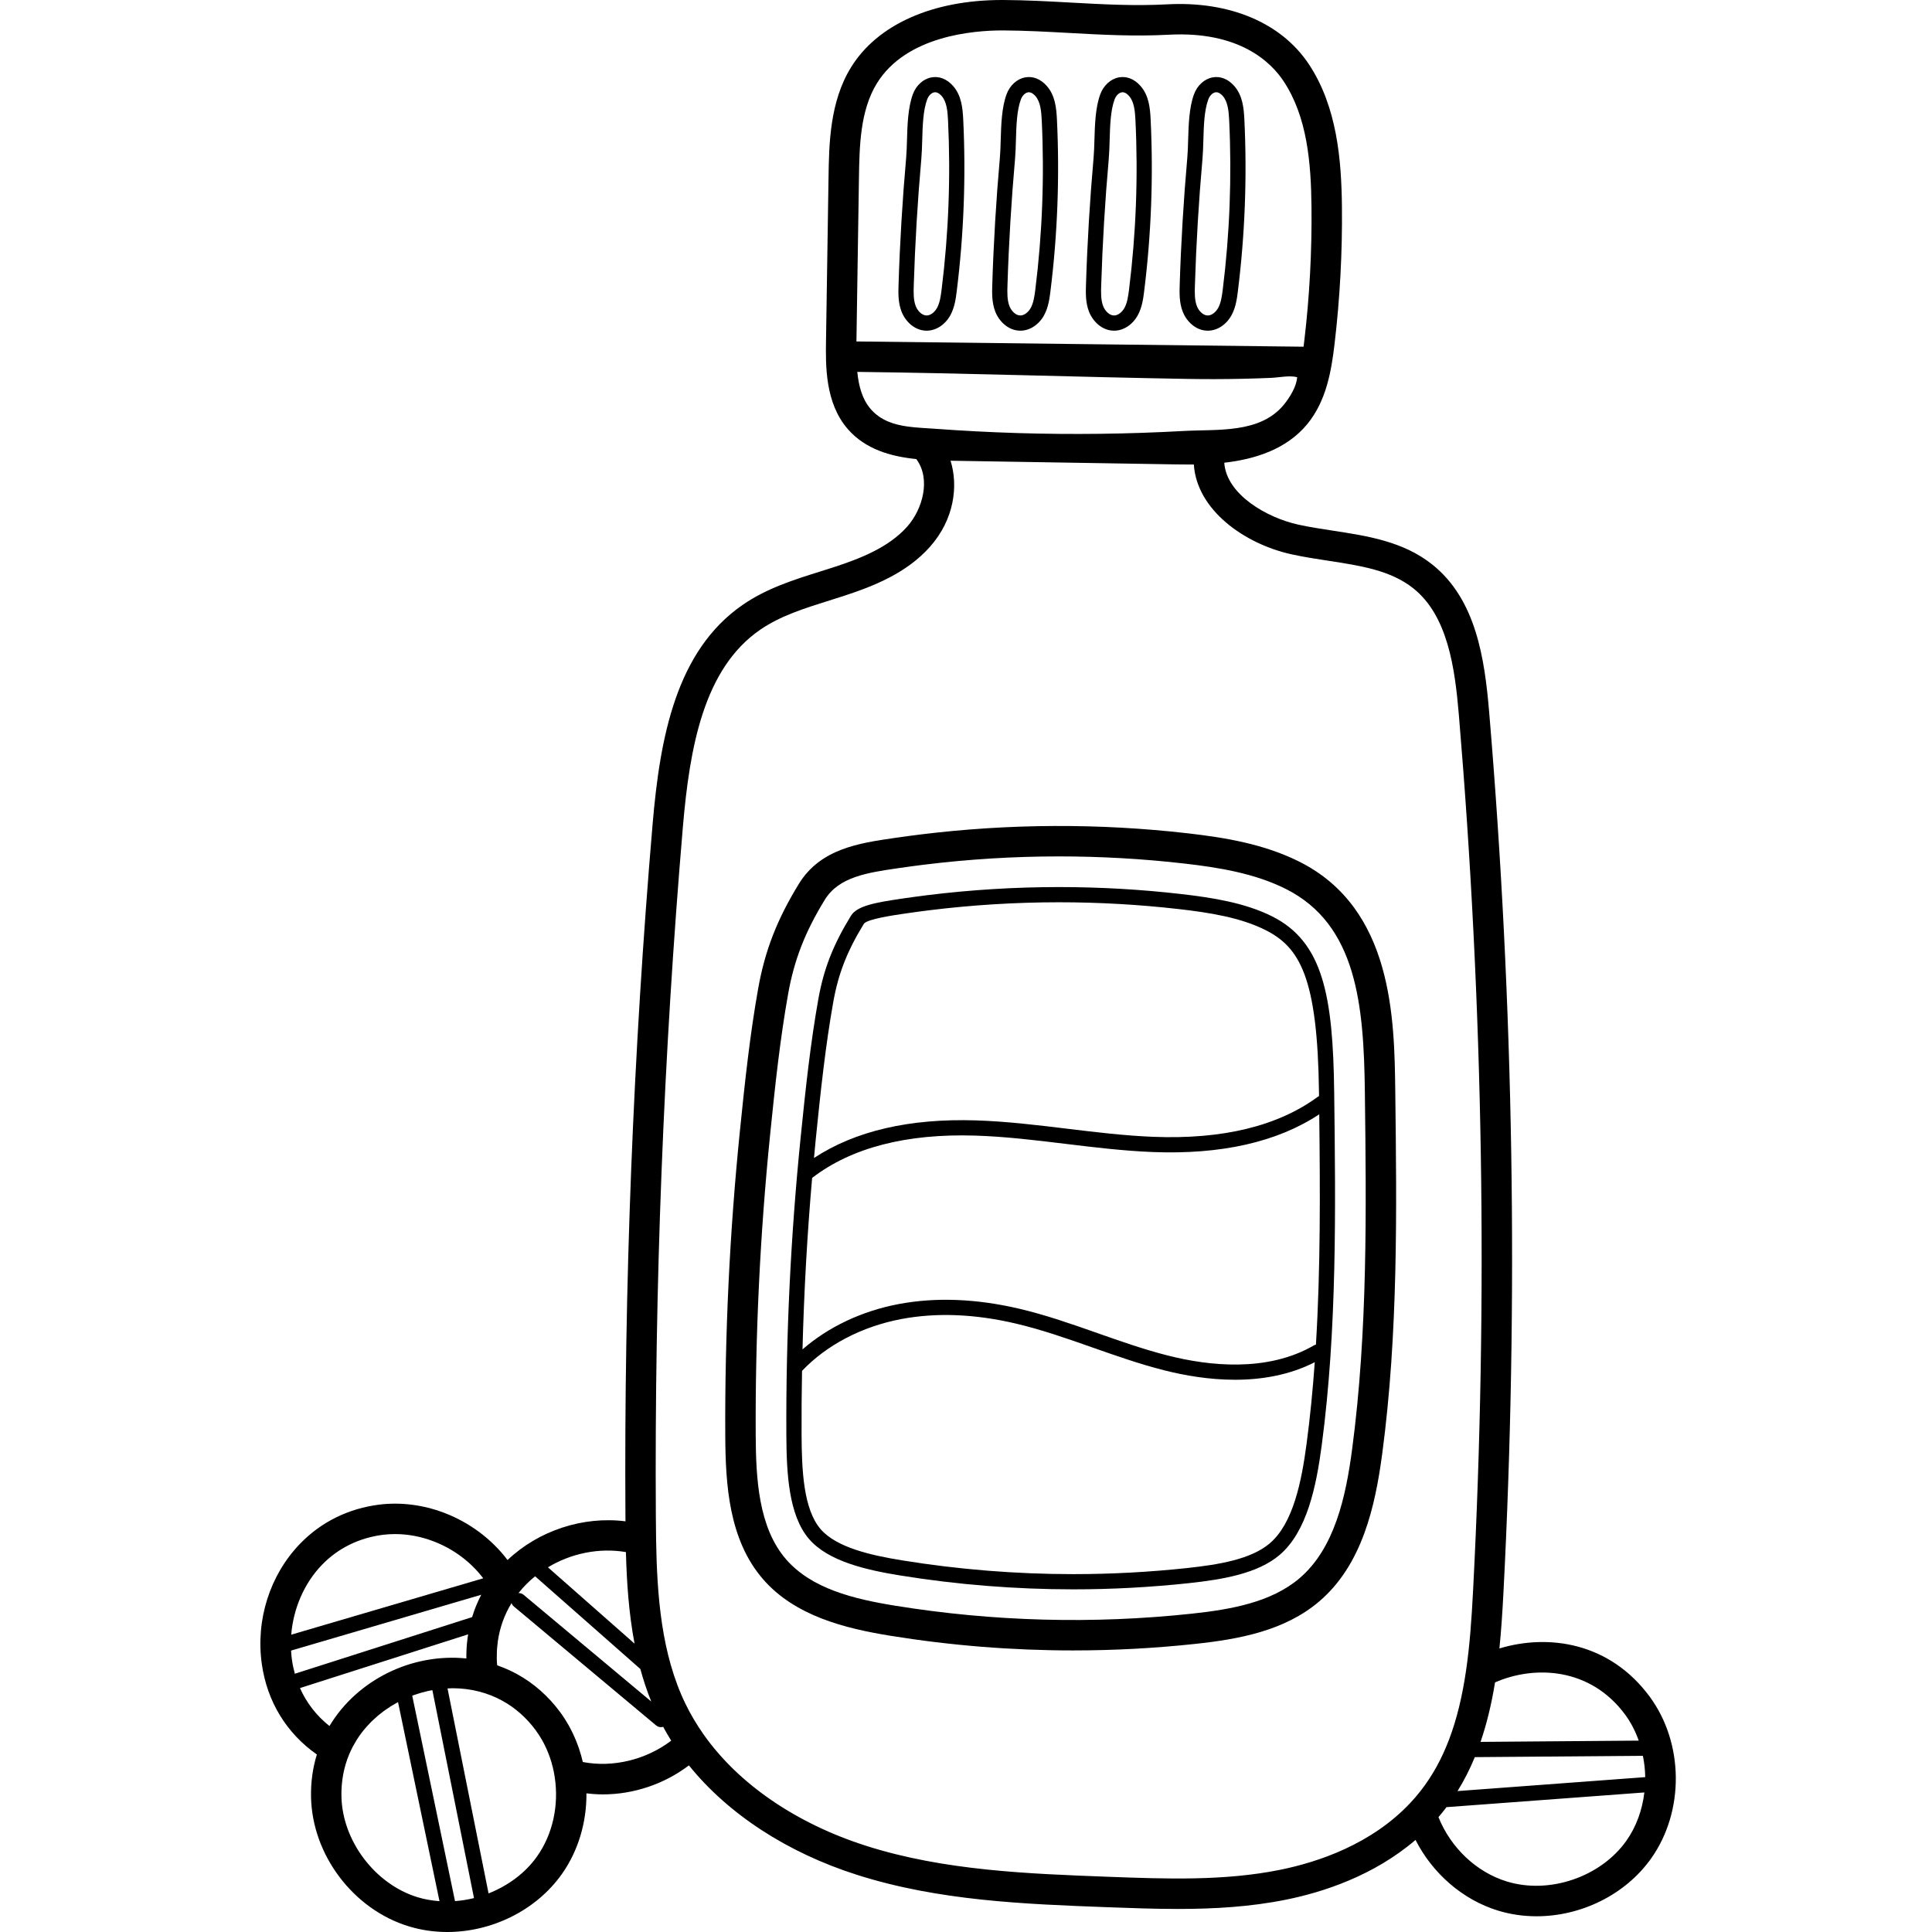 <svg xmlns="http://www.w3.org/2000/svg" height="512pt" version="1.1" viewBox="-69 0 512 512.003" width="512pt">
<g id="surface1">
<path d="M 275.371 228.371 C 265.969 223.656 255.602 221.965 245.805 220.84 C 222.242 218.141 198.352 218.25 174.793 221.164 C 172.66 221.426 170.504 221.719 168.391 222.027 L 167.828 222.105 C 158.734 223.43 148.426 224.926 142.727 234.203 C 136.949 243.602 133.723 251.898 131.93 261.938 C 129.746 274.203 128.434 286.379 127.066 299.879 C 124.367 326.531 123.07 353.613 123.203 380.375 C 123.27 393.316 124.105 408.008 133.219 418.512 C 141.688 428.27 155.008 431.559 166.918 433.488 C 182.957 436.086 199.164 437.383 215.383 437.383 C 226.184 437.383 236.992 436.809 247.754 435.652 C 259.41 434.402 271.453 432.176 280.562 424.434 C 292.02 414.703 295.457 399.148 297.309 385.215 C 301.551 353.305 301.148 320.758 300.762 289.281 C 300.527 269.984 300.164 240.816 275.371 228.371 Z M 289.316 384.152 C 287.668 396.566 284.719 410.328 275.344 418.289 C 267.895 424.617 257.27 426.523 246.895 427.637 C 220.691 430.449 194.219 429.738 168.207 425.527 C 157.195 423.746 146.074 421.02 139.309 413.227 C 132.004 404.805 131.328 391.832 131.27 380.336 C 131.133 353.855 132.422 327.062 135.09 300.691 C 136.441 287.355 137.734 275.344 139.871 263.355 C 141.473 254.367 144.379 246.914 149.594 238.426 C 153.32 232.363 160.934 231.258 168.988 230.086 L 169.555 230.004 C 171.613 229.703 173.707 229.422 175.785 229.164 C 187.688 227.695 199.676 226.957 211.66 226.957 C 222.762 226.957 233.863 227.59 244.887 228.852 C 253.949 229.891 263.473 231.426 271.754 235.578 C 290.602 245.039 292.418 266.426 292.703 289.383 C 293.086 320.57 293.48 352.82 289.316 384.152 Z M 289.316 384.152 " style=" stroke:none;fill-rule:nonzero;fill:rgb(0%,0%,0%);fill-opacity:1;" />
<path d="M 268.109 242.84 C 260.961 239.254 252.281 237.879 243.961 236.926 C 233.289 235.699 222.422 235.082 211.656 235.082 C 200.035 235.082 188.305 235.805 176.785 237.227 C 174.762 237.48 172.742 237.75 170.723 238.043 L 170.152 238.129 C 162.965 239.172 158.129 240.055 156.516 242.68 C 151.805 250.348 149.297 256.754 147.867 264.781 C 145.781 276.488 144.504 288.344 143.172 301.512 C 140.531 327.594 139.258 354.098 139.391 380.293 C 139.445 390.336 139.957 401.578 145.445 407.902 C 150.527 413.758 160.457 416.043 169.504 417.508 C 184.613 419.953 200.055 421.195 215.406 421.195 L 215.41 421.195 C 225.609 421.195 235.91 420.645 246.023 419.559 C 255.109 418.582 264.309 417.004 270.086 412.098 C 277.359 405.922 279.816 393.965 281.262 383.082 C 285.348 352.328 284.957 320.379 284.574 289.48 C 284.262 263.871 281.629 249.625 268.109 242.84 Z M 279.734 356.344 C 279.547 356.387 279.363 356.449 279.188 356.551 C 266.805 363.73 251.332 361.98 240.531 359.242 C 234.242 357.652 227.973 355.445 221.906 353.312 C 215.18 350.945 208.223 348.496 201.113 346.828 C 189.703 344.152 178.93 343.738 169.109 345.602 C 159.375 347.445 150.5 351.66 143.672 357.609 C 144.062 342.445 144.906 327.25 146.223 312.16 C 156.645 304.141 171.215 300.367 189.539 300.949 C 197.48 301.203 205.551 302.184 213.359 303.133 C 220.895 304.047 228.688 304.992 236.438 305.301 C 254.656 306.02 269.5 302.656 280.613 295.305 C 280.852 315.488 280.969 336.055 279.734 356.344 Z M 151.836 265.488 C 153.172 257.992 155.523 251.996 159.949 244.801 C 160.867 243.551 167.781 242.547 170.738 242.117 L 171.305 242.035 C 173.297 241.742 175.285 241.477 177.281 241.23 C 188.637 239.824 200.203 239.113 211.66 239.113 C 222.27 239.113 232.984 239.723 243.504 240.93 C 251.453 241.84 259.715 243.141 266.301 246.445 C 275.453 251.035 280.168 258.961 280.547 289.531 C 280.551 289.844 280.555 290.156 280.559 290.469 C 280.445 290.523 280.336 290.586 280.23 290.664 C 269.676 298.43 255 302.004 236.602 301.27 C 229.012 300.969 221.305 300.031 213.848 299.129 C 205.953 298.168 197.789 297.176 189.668 296.918 C 172.027 296.352 157.609 299.715 146.715 306.883 C 146.871 305.23 147.016 303.57 147.184 301.918 C 148.508 288.828 149.777 277.059 151.836 265.488 Z M 267.477 409.023 C 262.531 413.227 254.039 414.645 245.594 415.551 C 235.625 416.621 225.469 417.164 215.41 417.164 L 215.406 417.164 C 200.273 417.164 185.047 415.941 170.152 413.527 C 161.82 412.18 152.73 410.141 148.492 405.262 C 143.91 399.977 143.473 389.594 143.426 380.273 C 143.395 374.625 143.445 368.965 143.547 363.297 C 143.551 363.293 143.551 363.293 143.551 363.293 C 150.086 356.414 159.43 351.539 169.859 349.562 C 179.129 347.809 189.332 348.207 200.191 350.758 C 207.09 352.371 213.941 354.785 220.57 357.117 C 226.719 359.277 233.078 361.516 239.539 363.152 C 244.953 364.523 251.477 365.652 258.285 365.652 C 265.344 365.652 272.703 364.43 279.426 361.004 C 278.91 368.238 278.215 375.434 277.266 382.551 C 275.922 392.672 273.707 403.73 267.477 409.023 Z M 267.477 409.023 " style=" stroke:none;fill-rule:nonzero;fill:rgb(0%,0%,0%);fill-opacity:1;" />
<path d="M 368.137 449.566 C 357.527 435.227 341.332 432.941 328.363 436.859 C 328.836 432.199 329.152 427.352 329.438 421.906 C 333.445 344.531 332.168 266.074 325.645 188.711 C 324.457 174.648 322.207 158.867 310.559 149.598 C 302.891 143.484 293.395 142.031 284.211 140.629 C 281.016 140.141 278 139.68 275.051 139.031 C 266.816 137.23 256.008 131.082 255.445 122.629 C 263.305 121.73 271.848 119.207 277.465 112.363 C 282.527 106.199 283.836 98.199 284.668 91.184 C 286.094 79.133 286.754 66.871 286.625 54.738 C 286.496 42.445 285.355 28.359 277.902 17.078 C 270.613 6.051 256.883 0.242 240.254 1.152 C 231.711 1.613 223.453 1.16 214.711 0.68 C 208.926 0.359 202.945 0.031 196.934 0 C 196.801 0.004 196.668 0 196.535 0 C 178.109 0 163.543 6.492 156.531 17.84 C 150.875 26.996 150.703 38.18 150.566 47.164 L 149.902 90.324 C 149.801 96.891 149.648 106.812 155.699 113.738 C 160.367 119.078 167.043 120.969 173.852 121.664 C 173.883 121.715 173.902 121.77 173.938 121.816 C 177.656 126.965 175.574 134.883 171.414 139.562 C 166.539 145.047 159.102 147.996 151.797 150.363 C 150.668 150.727 149.535 151.086 148.398 151.441 C 141.426 153.629 134.219 155.891 127.895 160.242 C 110.164 172.418 105.906 195.398 103.945 218.418 C 98.785 279.145 96.363 340.832 96.746 401.762 C 96.746 402.227 96.758 402.699 96.762 403.168 C 85.516 401.746 73.734 405.613 65.504 413.426 C 61.305 407.871 55.379 403.426 48.621 400.883 C 43.094 398.793 37.199 398.051 31.555 398.734 C 23.379 399.75 16.113 403.328 10.551 409.074 C 2.527 417.352 -1.273 429.281 0.383 440.984 C 1.789 450.938 6.934 459.328 14.969 464.961 C 13.867 468.551 13.348 472.328 13.426 476.246 C 13.734 491.586 24.613 505.988 39.289 510.488 C 42.617 511.512 46.07 512.004 49.527 512.004 C 61.285 512.004 73.043 506.328 79.898 496.648 C 84.203 490.574 86.473 483.004 86.414 475.254 C 87.859 475.43 89.312 475.535 90.77 475.535 C 98.871 475.535 106.996 472.832 113.57 467.848 C 123.949 480.734 139.598 490.965 158.16 496.871 C 179.762 503.746 202.492 504.605 224.477 505.434 C 230.633 505.66 236.871 505.895 243.137 505.895 C 252.711 505.895 262.348 505.352 271.848 503.426 C 281.672 501.438 295.059 497.09 306.125 487.605 C 310.672 496.52 318.633 503.457 327.969 506.324 C 331.301 507.348 334.758 507.836 338.211 507.836 C 349.973 507.836 361.738 502.16 368.59 492.484 C 368.594 492.48 368.594 492.48 368.594 492.48 C 377.449 479.941 377.258 461.895 368.137 449.566 Z M 327.199 445.859 C 337.773 441.234 352.469 441.945 361.656 454.359 C 363.207 456.457 364.402 458.809 365.281 461.285 L 323.363 461.617 C 324.988 456.883 326.258 451.668 327.199 445.859 Z M 157.965 90.449 L 158.629 47.289 C 158.758 38.879 158.906 29.344 163.391 22.074 C 171.168 9.488 188.957 8.066 196.586 8.066 C 196.688 8.066 196.793 8.066 196.891 8.066 C 202.699 8.094 208.578 8.418 214.262 8.73 C 222.84 9.203 231.707 9.691 240.688 9.203 C 259.441 8.18 267.84 16.488 271.172 21.527 C 277.453 31.035 278.434 43.152 278.559 54.828 C 278.684 66.617 278.047 78.531 276.66 90.238 C 276.594 90.785 276.527 91.336 276.453 91.883 L 157.965 90.488 C 157.965 90.477 157.965 90.461 157.965 90.449 Z M 171.582 113.043 C 167.895 112.535 164.387 111.426 161.77 108.434 C 159.539 105.879 158.578 102.43 158.191 98.555 C 187.391 98.898 216.574 99.922 245.766 100.418 C 250.617 100.504 255.469 100.488 260.32 100.383 C 262.82 100.328 265.32 100.246 267.816 100.141 C 269.93 100.051 272.766 99.43 274.754 99.957 C 274.621 102.43 272.77 105.363 271.234 107.254 C 264.902 114.953 253.664 113.711 244.668 114.215 C 230.004 115.027 215.305 115.215 200.625 114.766 C 193.289 114.539 185.953 114.16 178.629 113.617 C 176.328 113.449 173.918 113.367 171.582 113.043 Z M 96.875 411.32 C 97.086 419.355 97.641 427.562 99.164 435.582 L 76.207 415.355 C 82.348 411.652 89.793 410.113 96.875 411.32 Z M 72.809 417.734 L 100.629 442.242 C 100.652 442.262 100.676 442.277 100.699 442.297 C 101.492 445.219 102.445 448.102 103.59 450.926 L 69.758 422.641 C 69.367 422.312 68.883 422.164 68.406 422.18 C 69.707 420.531 71.188 419.047 72.809 417.734 Z M 16.34 414.684 C 20.613 410.27 26.215 407.52 32.539 406.734 C 33.574 406.609 34.625 406.547 35.68 406.547 C 39.047 406.547 42.484 407.18 45.773 408.426 C 51.117 410.434 55.777 413.93 59.059 418.27 L 8.176 433.211 C 8.738 426.266 11.629 419.543 16.34 414.684 Z M 8.363 439.855 C 8.25 439.047 8.18 438.234 8.133 437.426 L 58.531 422.629 C 58.262 423.141 58.012 423.66 57.77 424.188 C 57.715 424.309 57.66 424.43 57.609 424.551 C 57.297 425.246 57.008 425.945 56.746 426.66 C 56.723 426.723 56.703 426.785 56.68 426.848 C 56.477 427.41 56.293 427.977 56.117 428.551 L 9.137 443.562 C 8.805 442.359 8.543 441.125 8.363 439.855 Z M 21.34 453.117 C 20.836 453.727 20.359 454.355 19.898 455 C 19.809 455.125 19.723 455.254 19.633 455.379 C 19.18 456.027 18.746 456.691 18.336 457.371 C 18.328 457.387 18.316 457.398 18.309 457.414 C 14.887 454.703 12.242 451.289 10.496 447.359 L 55.059 433.121 C 55.008 433.434 54.957 433.746 54.918 434.062 C 54.898 434.199 54.883 434.336 54.867 434.469 C 54.77 435.238 54.695 436.016 54.648 436.797 C 54.645 436.859 54.645 436.922 54.641 436.98 C 54.598 437.75 54.582 438.523 54.59 439.301 C 54.59 439.371 54.582 439.438 54.586 439.508 C 54.488 439.496 54.395 439.496 54.297 439.488 C 53.547 439.418 52.793 439.367 52.043 439.34 C 51.969 439.34 51.898 439.332 51.824 439.332 C 51.031 439.309 50.242 439.32 49.453 439.348 C 49.277 439.355 49.102 439.363 48.93 439.371 C 48.145 439.41 47.367 439.469 46.59 439.555 C 46.484 439.566 46.379 439.586 46.273 439.598 C 45.555 439.684 44.84 439.793 44.129 439.922 C 43.992 439.945 43.852 439.969 43.711 439.996 C 42.949 440.141 42.191 440.309 41.441 440.5 C 41.285 440.539 41.133 440.582 40.977 440.621 C 40.219 440.824 39.465 441.043 38.719 441.289 C 38.707 441.293 38.695 441.297 38.684 441.301 C 37.922 441.555 37.176 441.84 36.434 442.137 C 36.293 442.195 36.152 442.254 36.008 442.312 C 35.285 442.613 34.57 442.934 33.863 443.281 C 33.77 443.324 33.68 443.375 33.586 443.422 C 32.918 443.754 32.262 444.105 31.617 444.477 C 31.531 444.527 31.445 444.57 31.359 444.621 C 30.68 445.02 30.012 445.441 29.355 445.879 C 29.238 445.961 29.121 446.039 29.004 446.117 C 27.68 447.031 26.41 448.023 25.211 449.094 C 25.113 449.184 25.012 449.27 24.914 449.359 C 24.332 449.891 23.77 450.438 23.223 451.004 C 23.141 451.09 23.062 451.176 22.984 451.258 C 22.465 451.809 21.961 452.371 21.477 452.953 C 21.43 453.012 21.383 453.062 21.34 453.117 Z M 41.648 502.781 C 30.391 499.324 21.719 487.848 21.484 476.082 C 21.402 472.105 22.098 468.332 23.559 464.859 C 23.809 464.266 24.086 463.688 24.375 463.117 C 24.43 463.012 24.484 462.902 24.543 462.797 C 24.832 462.254 25.137 461.723 25.461 461.199 C 25.523 461.098 25.59 461 25.656 460.898 C 25.988 460.379 26.336 459.871 26.703 459.379 C 26.719 459.359 26.73 459.34 26.746 459.32 C 27.125 458.816 27.523 458.332 27.938 457.855 C 28.02 457.758 28.102 457.66 28.188 457.566 C 28.594 457.109 29.012 456.664 29.445 456.234 C 29.535 456.148 29.621 456.066 29.711 455.984 C 30.141 455.566 30.586 455.16 31.043 454.77 C 31.078 454.742 31.109 454.711 31.141 454.684 C 31.621 454.281 32.117 453.895 32.617 453.523 C 32.727 453.441 32.836 453.359 32.949 453.281 C 33.441 452.926 33.949 452.582 34.465 452.254 C 34.57 452.188 34.68 452.121 34.785 452.055 C 35.281 451.75 35.789 451.453 36.301 451.176 C 36.363 451.145 36.418 451.109 36.48 451.074 L 47.469 503.832 C 45.492 503.691 43.535 503.359 41.648 502.781 Z M 51.582 503.816 L 40.246 449.379 C 40.367 449.332 40.488 449.289 40.613 449.246 C 41.145 449.055 41.688 448.875 42.23 448.711 C 42.316 448.684 42.398 448.656 42.484 448.633 C 43.074 448.461 43.672 448.309 44.27 448.172 C 44.422 448.141 44.574 448.105 44.723 448.074 C 45.008 448.012 45.297 447.969 45.582 447.914 L 56.613 503.016 C 54.957 503.426 53.273 503.691 51.582 503.816 Z M 73.316 491.984 C 70.184 496.406 65.598 499.762 60.473 501.773 L 49.598 447.453 C 49.973 447.438 50.348 447.414 50.727 447.41 C 50.891 447.41 51.059 447.41 51.223 447.41 C 51.641 447.414 52.055 447.43 52.469 447.449 C 52.59 447.457 52.707 447.457 52.824 447.465 C 53.344 447.496 53.859 447.547 54.379 447.609 C 54.535 447.629 54.691 447.652 54.848 447.676 C 55.242 447.73 55.633 447.789 56.023 447.863 C 56.184 447.891 56.34 447.918 56.5 447.949 C 57.027 448.055 57.551 448.172 58.074 448.309 C 60.207 448.867 62.25 449.68 64.152 450.73 C 67.551 452.602 70.516 455.227 72.957 458.52 C 73.605 459.398 74.199 460.324 74.738 461.289 C 76.355 464.188 77.469 467.445 77.996 470.871 C 79.168 478.445 77.461 486.141 73.316 491.984 Z M 85.449 466.953 C 85.355 466.539 85.242 466.129 85.133 465.715 C 85.094 465.562 85.059 465.41 85.016 465.258 C 84.832 464.598 84.633 463.949 84.414 463.305 C 84.363 463.164 84.309 463.027 84.262 462.891 C 84.086 462.391 83.902 461.895 83.703 461.406 C 83.617 461.188 83.52 460.973 83.43 460.758 C 83.258 460.352 83.078 459.945 82.891 459.547 C 82.781 459.316 82.672 459.09 82.559 458.863 C 82.367 458.48 82.172 458.102 81.969 457.723 C 81.848 457.508 81.73 457.289 81.609 457.074 C 81.383 456.676 81.145 456.289 80.906 455.902 C 80.793 455.723 80.684 455.539 80.57 455.363 C 80.207 454.805 79.836 454.258 79.441 453.727 C 76.301 449.488 72.465 446.105 68.043 443.668 C 67.285 443.25 66.508 442.871 65.719 442.512 C 65.488 442.406 65.254 442.309 65.023 442.211 C 64.418 441.949 63.805 441.707 63.184 441.484 C 63.039 441.43 62.902 441.363 62.754 441.312 C 62.703 440.742 62.66 440.172 62.648 439.605 C 62.645 439.297 62.664 438.996 62.668 438.691 C 62.672 438.207 62.668 437.723 62.699 437.246 C 62.727 436.73 62.793 436.223 62.852 435.715 C 62.883 435.453 62.895 435.191 62.934 434.934 C 63.453 431.312 64.688 427.902 66.562 424.832 C 66.68 425.172 66.879 425.484 67.172 425.73 L 104.867 457.246 C 105.242 457.562 105.703 457.719 106.16 457.719 C 106.359 457.719 106.551 457.68 106.742 457.621 C 107.414 458.859 108.117 460.086 108.875 461.293 C 102.266 466.348 93.418 468.5 85.449 466.953 Z M 304.68 477.863 C 304.676 477.867 304.672 477.871 304.672 477.875 C 304.668 477.879 304.668 477.879 304.664 477.879 C 294.383 488.785 280.273 493.492 270.246 495.52 C 255.469 498.516 239.867 497.934 224.777 497.371 C 203.336 496.566 181.16 495.73 160.602 489.188 C 142.047 483.281 126.734 472.805 117.488 459.691 C 117.488 459.691 117.488 459.688 117.484 459.688 C 115.637 457.062 114.004 454.309 112.641 451.504 C 106.234 438.277 105.117 422.785 104.871 408.016 C 104.836 405.906 104.816 403.809 104.805 401.715 C 104.426 341.023 106.84 279.586 111.973 219.102 C 113.77 198.059 117.492 177.164 132.461 166.887 C 137.785 163.223 144.113 161.234 150.809 159.133 C 151.969 158.77 153.125 158.406 154.277 158.035 C 162.668 155.316 171.281 151.844 177.438 144.922 C 183.91 137.641 184.984 128.754 182.906 122.098 L 242.375 123.066 C 243.508 123.086 244.766 123.105 246.113 123.105 C 246.523 123.105 246.957 123.102 247.383 123.098 C 248.141 135.07 260.664 144.137 273.32 146.91 C 276.52 147.613 279.809 148.117 282.988 148.602 C 291.504 149.902 299.543 151.133 305.531 155.906 C 314.676 163.18 316.559 177.008 317.609 189.391 C 324.098 266.391 325.371 344.48 321.383 421.492 C 320.969 429.414 320.496 436.027 319.543 442.566 C 317.531 456.441 313.715 466.602 307.527 474.547 C 306.621 475.719 305.66 476.832 304.68 477.863 Z M 362.008 487.82 C 355.207 497.43 341.59 502.07 330.336 498.617 C 322.258 496.137 315.48 489.703 312.207 481.559 C 312.785 480.891 313.348 480.195 313.895 479.492 C 314.043 479.305 314.18 479.109 314.324 478.918 L 366.773 475.02 C 366.227 479.629 364.648 484.086 362.008 487.82 Z M 317.262 474.656 C 318.992 471.875 320.512 468.887 321.84 465.66 L 366.387 465.309 C 366.762 467.164 366.977 469.059 367 470.961 Z M 317.262 474.656 " style=" stroke:none;fill-rule:nonzero;fill:rgb(0%,0%,0%);fill-opacity:1;" />
<path d="M 176.535 87.637 C 176.543 87.637 176.555 87.637 176.562 87.637 C 179.07 87.637 181.488 86.055 182.875 83.508 C 184.016 81.406 184.316 78.992 184.535 77.234 C 186.418 62.176 187 46.859 186.266 31.699 C 186.113 28.551 185.777 25.27 183.562 22.766 C 181.93 20.926 179.895 20.125 177.82 20.512 C 175.66 20.918 173.781 22.633 172.914 24.984 C 171.617 28.512 171.48 33.066 171.363 37.086 C 171.312 38.785 171.266 40.391 171.141 41.812 C 170.152 52.969 169.473 64.301 169.125 75.492 C 169.059 77.586 168.977 80.184 169.934 82.617 C 170.906 85.102 173.328 87.617 176.535 87.637 Z M 173.156 75.617 C 173.5 64.5 174.172 53.246 175.156 42.168 C 175.293 40.625 175.344 38.961 175.395 37.199 C 175.508 33.309 175.625 29.285 176.699 26.379 C 177.07 25.363 177.805 24.617 178.566 24.473 C 178.652 24.457 178.734 24.449 178.82 24.449 C 179.516 24.449 180.133 24.973 180.547 25.438 C 181.895 26.961 182.121 29.465 182.238 31.895 C 182.961 46.82 182.387 61.906 180.535 76.734 C 180.305 78.602 180.051 80.258 179.332 81.578 C 178.785 82.59 177.715 83.605 176.562 83.605 C 176.559 83.605 176.559 83.605 176.555 83.605 C 175.301 83.598 174.164 82.363 173.688 81.145 C 173.035 79.48 173.098 77.43 173.156 75.617 Z M 173.156 75.617 " style=" stroke:none;fill-rule:nonzero;fill:rgb(0%,0%,0%);fill-opacity:1;" />
<path d="M 201.371 87.637 C 201.379 87.637 201.391 87.637 201.402 87.637 C 203.906 87.637 206.324 86.055 207.711 83.508 C 208.852 81.406 209.152 78.992 209.371 77.234 C 211.254 62.176 211.832 46.855 211.102 31.699 C 210.949 28.551 210.613 25.266 208.398 22.766 C 206.766 20.922 204.727 20.121 202.656 20.512 C 200.496 20.918 198.617 22.633 197.75 24.984 C 196.453 28.508 196.32 33.062 196.199 37.078 C 196.152 38.781 196.105 40.387 195.977 41.809 C 194.988 52.965 194.309 64.297 193.961 75.492 C 193.895 77.582 193.816 80.184 194.77 82.617 C 195.742 85.102 198.164 87.617 201.371 87.637 Z M 197.992 75.617 C 198.336 64.496 199.012 53.242 199.992 42.168 C 200.129 40.625 200.18 38.961 200.23 37.195 C 200.344 33.305 200.461 29.281 201.531 26.379 C 201.906 25.363 202.641 24.617 203.402 24.473 C 204.199 24.324 204.918 24.914 205.379 25.438 C 206.727 26.961 206.957 29.461 207.074 31.895 C 207.797 46.82 207.223 61.906 205.371 76.734 C 205.137 78.602 204.887 80.258 204.168 81.578 C 203.621 82.59 202.551 83.602 201.402 83.602 C 201.398 83.602 201.395 83.602 201.391 83.602 C 200.137 83.598 199 82.359 198.52 81.145 C 197.871 79.484 197.934 77.43 197.992 75.617 Z M 197.992 75.617 " style=" stroke:none;fill-rule:nonzero;fill:rgb(0%,0%,0%);fill-opacity:1;" />
<path d="M 226.207 87.637 C 226.215 87.637 226.227 87.637 226.238 87.637 C 228.742 87.637 231.16 86.055 232.547 83.508 C 233.688 81.406 233.988 78.996 234.207 77.234 C 236.09 62.176 236.668 46.855 235.934 31.699 C 235.785 28.551 235.449 25.266 233.234 22.766 C 231.602 20.922 229.566 20.121 227.492 20.512 C 225.332 20.918 223.453 22.633 222.586 24.984 C 221.285 28.508 221.152 33.062 221.035 37.082 C 220.988 38.781 220.938 40.391 220.812 41.812 C 219.824 52.965 219.145 64.297 218.797 75.492 C 218.73 77.582 218.652 80.184 219.605 82.617 C 220.582 85.102 223 87.617 226.207 87.637 Z M 222.828 75.617 C 223.172 64.5 223.844 53.246 224.828 42.168 C 224.965 40.625 225.016 38.961 225.066 37.199 C 225.18 33.309 225.297 29.285 226.367 26.379 C 226.742 25.363 227.477 24.617 228.238 24.473 C 228.324 24.457 228.406 24.449 228.492 24.449 C 229.184 24.449 229.805 24.973 230.215 25.438 C 231.562 26.961 231.793 29.465 231.91 31.895 C 232.633 46.82 232.059 61.906 230.207 76.734 C 229.973 78.605 229.723 80.258 229.004 81.582 C 228.453 82.59 227.387 83.605 226.234 83.605 C 226.23 83.605 226.227 83.605 226.227 83.605 C 224.973 83.598 223.836 82.363 223.359 81.148 C 222.707 79.48 222.77 77.43 222.828 75.617 Z M 222.828 75.617 " style=" stroke:none;fill-rule:nonzero;fill:rgb(0%,0%,0%);fill-opacity:1;" />
<path d="M 251.043 87.637 C 251.051 87.637 251.062 87.637 251.074 87.637 C 253.578 87.637 255.996 86.055 257.383 83.508 C 258.523 81.406 258.824 78.992 259.043 77.234 C 260.926 62.176 261.504 46.855 260.773 31.699 C 260.621 28.551 260.285 25.266 258.07 22.766 C 256.438 20.922 254.398 20.121 252.328 20.512 C 250.168 20.918 248.289 22.633 247.422 24.984 C 246.125 28.508 245.992 33.062 245.871 37.078 C 245.824 38.781 245.777 40.387 245.648 41.809 C 244.66 52.977 243.98 64.309 243.633 75.492 C 243.57 77.582 243.488 80.184 244.441 82.617 C 245.414 85.102 247.836 87.617 251.043 87.637 Z M 247.664 75.617 C 248.008 64.512 248.68 53.258 249.664 42.168 C 249.801 40.625 249.852 38.961 249.902 37.199 C 250.016 33.309 250.133 29.281 251.203 26.379 C 251.578 25.363 252.309 24.617 253.07 24.473 C 253.156 24.457 253.242 24.449 253.324 24.449 C 254.02 24.449 254.637 24.973 255.051 25.438 C 256.398 26.961 256.625 29.465 256.746 31.895 C 257.465 46.82 256.895 61.906 255.043 76.734 C 254.809 78.602 254.559 80.258 253.84 81.578 C 253.289 82.59 252.223 83.605 251.07 83.605 C 251.07 83.605 251.062 83.605 251.062 83.605 C 249.809 83.598 248.672 82.363 248.195 81.145 C 247.543 79.48 247.605 77.43 247.664 75.617 Z M 247.664 75.617 " style=" stroke:none;fill-rule:nonzero;fill:rgb(0%,0%,0%);fill-opacity:1;" />
</g>
</svg>